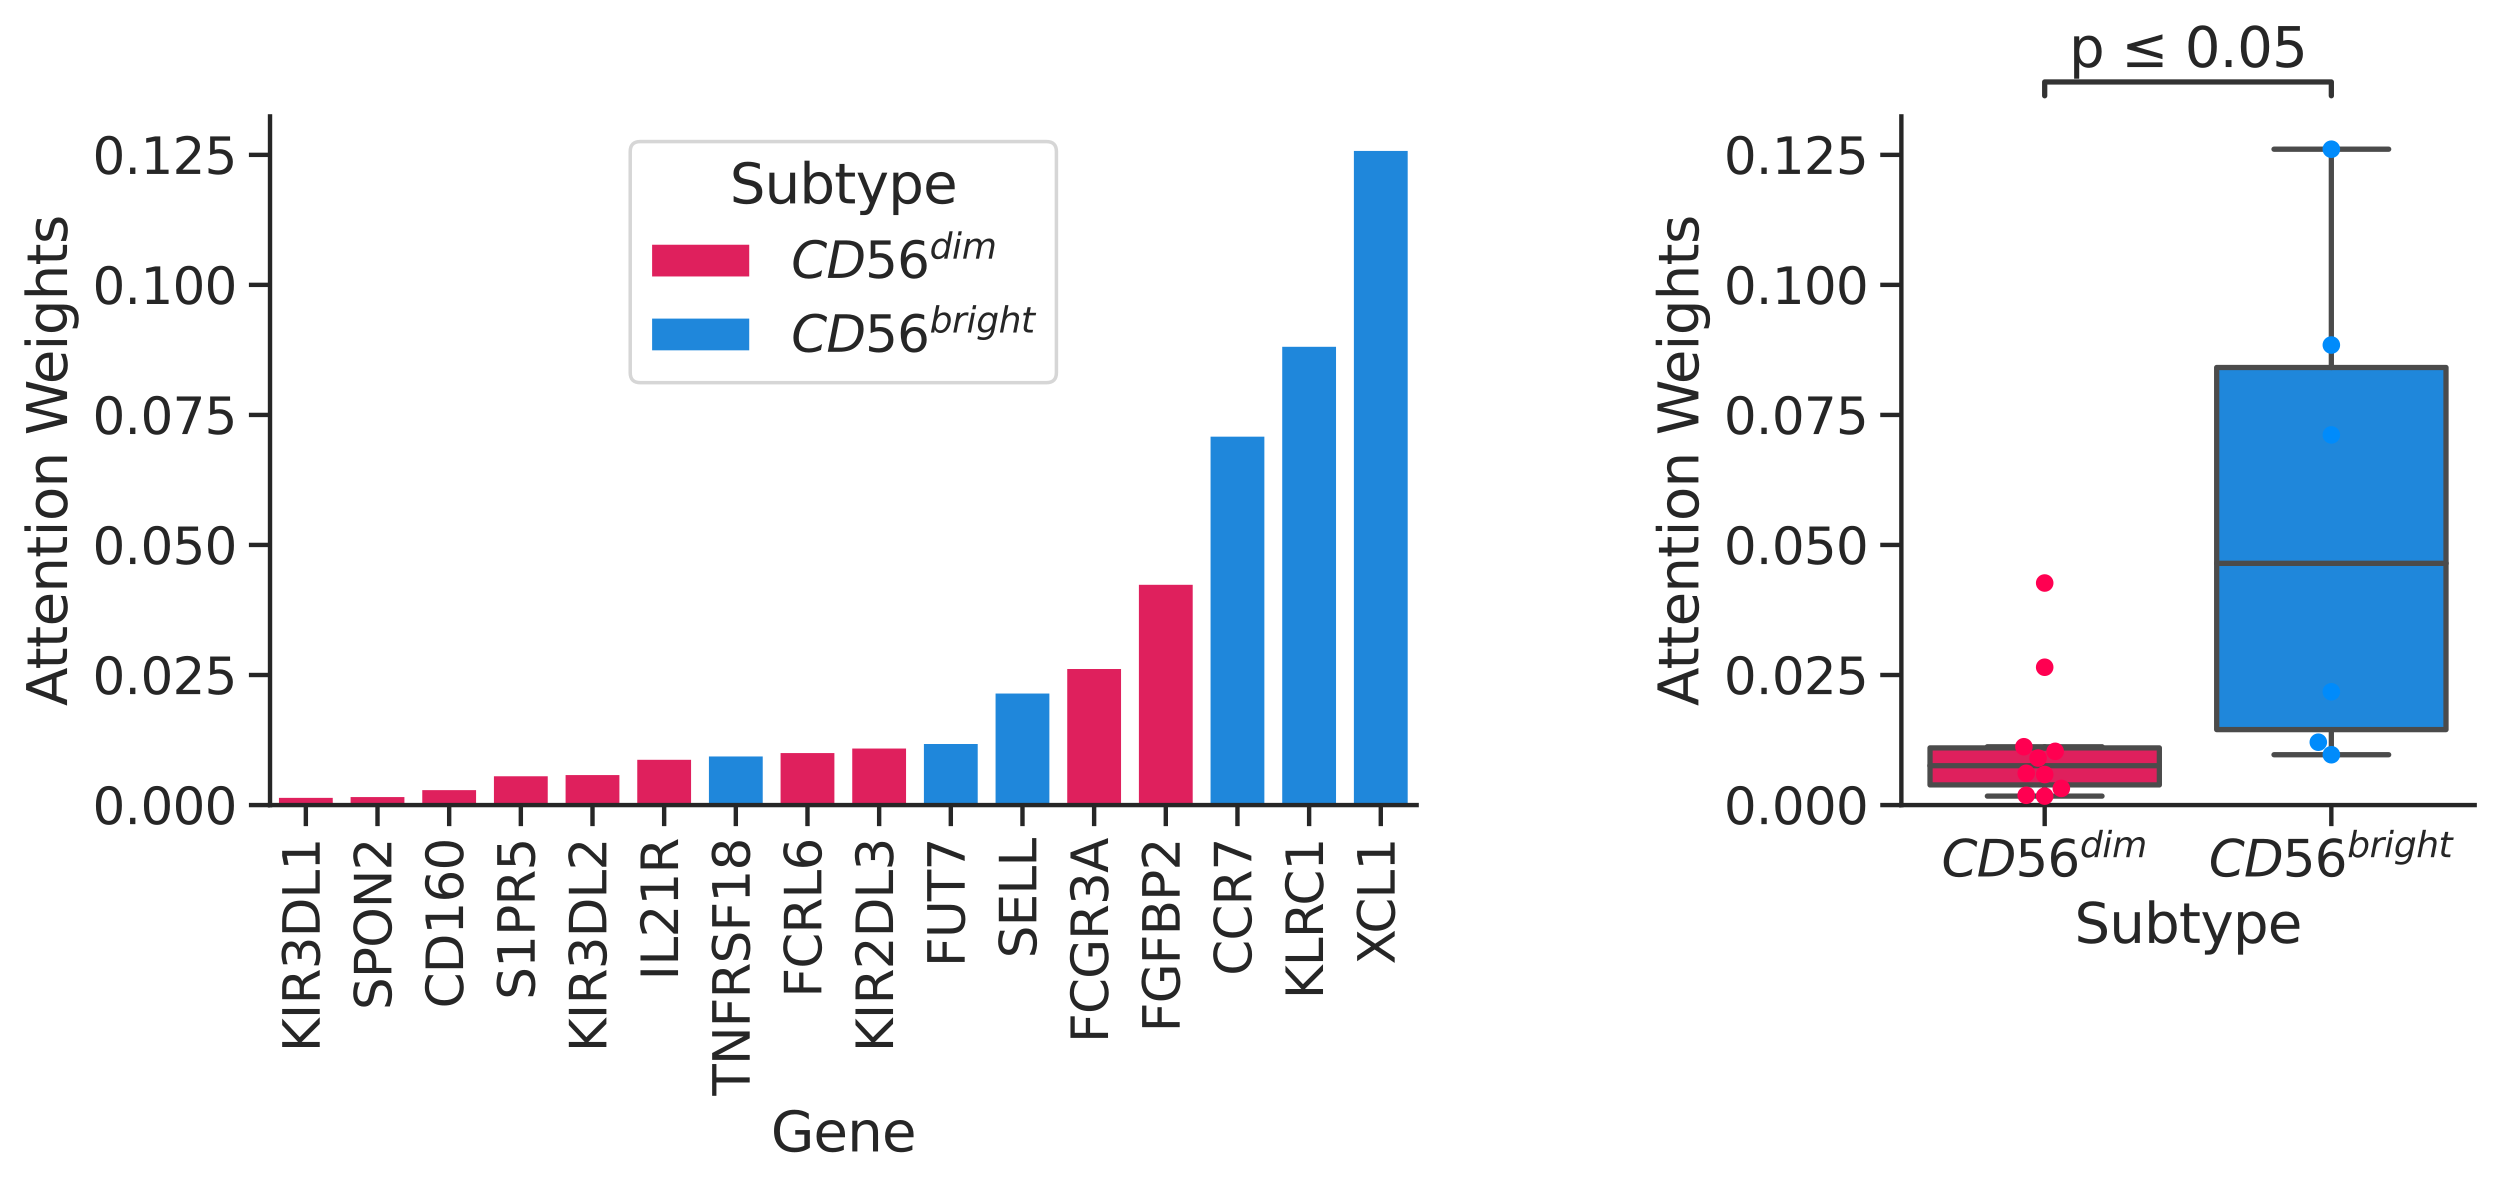 <?xml version="1.0" encoding="utf-8" standalone="no"?>
<!DOCTYPE svg PUBLIC "-//W3C//DTD SVG 1.1//EN"
  "http://www.w3.org/Graphics/SVG/1.1/DTD/svg11.dtd">
<svg xmlns:xlink="http://www.w3.org/1999/xlink" width="710.48pt" height="337.678pt" viewBox="0 0 710.48 337.678" xmlns="http://www.w3.org/2000/svg" version="1.1">
 <defs>
  <style type="text/css">*{stroke-linejoin: round; stroke-linecap: butt}</style>
 </defs>
 <g id="figure_1">
  <g id="patch_1">
   <path d="M 0 337.678 
L 710.48 337.678 
L 710.48 0 
L 0 0 
z
" style="fill: #ffffff"/>
  </g>
  <g id="axes_1">
   <g id="patch_2">
    <path d="M 76.736 228.787 
L 402.592 228.787 
L 402.592 33.083 
L 76.736 33.083 
z
" style="fill: #ffffff"/>
   </g>
   <g id="matplotlib.axis_1">
    <g id="xtick_1">
     <g id="line2d_1">
      <defs>
       <path id="m2afd0dee82" d="M 0 0 
L 0 6 
" style="stroke: #262626; stroke-width: 1.25"/>
      </defs>
      <g>
       <use xlink:href="#m2afd0dee82" x="86.919" y="228.787" style="fill: #262626; stroke: #262626; stroke-width: 1.25"/>
      </g>
     </g>
     <g id="text_1">
      <!-- KIR3DL1 -->
      <g style="fill: #262626" transform="translate(90.865 298.995) rotate(-90) scale(0.143 -0.143)">
       <defs>
        <path id="DejaVuSans-4b" d="M 628 4666 
L 1259 4666 
L 1259 2694 
L 3353 4666 
L 4166 4666 
L 1850 2491 
L 4331 0 
L 3500 0 
L 1259 2247 
L 1259 0 
L 628 0 
L 628 4666 
z
" transform="scale(0.016)"/>
        <path id="DejaVuSans-49" d="M 628 4666 
L 1259 4666 
L 1259 0 
L 628 0 
L 628 4666 
z
" transform="scale(0.016)"/>
        <path id="DejaVuSans-52" d="M 2841 2188 
Q 3044 2119 3236 1894 
Q 3428 1669 3622 1275 
L 4263 0 
L 3584 0 
L 2988 1197 
Q 2756 1666 2539 1819 
Q 2322 1972 1947 1972 
L 1259 1972 
L 1259 0 
L 628 0 
L 628 4666 
L 2053 4666 
Q 2853 4666 3247 4331 
Q 3641 3997 3641 3322 
Q 3641 2881 3436 2590 
Q 3231 2300 2841 2188 
z
M 1259 4147 
L 1259 2491 
L 2053 2491 
Q 2509 2491 2742 2702 
Q 2975 2913 2975 3322 
Q 2975 3731 2742 3939 
Q 2509 4147 2053 4147 
L 1259 4147 
z
" transform="scale(0.016)"/>
        <path id="DejaVuSans-33" d="M 2597 2516 
Q 3050 2419 3304 2112 
Q 3559 1806 3559 1356 
Q 3559 666 3084 287 
Q 2609 -91 1734 -91 
Q 1441 -91 1130 -33 
Q 819 25 488 141 
L 488 750 
Q 750 597 1062 519 
Q 1375 441 1716 441 
Q 2309 441 2620 675 
Q 2931 909 2931 1356 
Q 2931 1769 2642 2001 
Q 2353 2234 1838 2234 
L 1294 2234 
L 1294 2753 
L 1863 2753 
Q 2328 2753 2575 2939 
Q 2822 3125 2822 3475 
Q 2822 3834 2567 4026 
Q 2313 4219 1838 4219 
Q 1578 4219 1281 4162 
Q 984 4106 628 3988 
L 628 4550 
Q 988 4650 1302 4700 
Q 1616 4750 1894 4750 
Q 2613 4750 3031 4423 
Q 3450 4097 3450 3541 
Q 3450 3153 3228 2886 
Q 3006 2619 2597 2516 
z
" transform="scale(0.016)"/>
        <path id="DejaVuSans-44" d="M 1259 4147 
L 1259 519 
L 2022 519 
Q 2988 519 3436 956 
Q 3884 1394 3884 2338 
Q 3884 3275 3436 3711 
Q 2988 4147 2022 4147 
L 1259 4147 
z
M 628 4666 
L 1925 4666 
Q 3281 4666 3915 4102 
Q 4550 3538 4550 2338 
Q 4550 1131 3912 565 
Q 3275 0 1925 0 
L 628 0 
L 628 4666 
z
" transform="scale(0.016)"/>
        <path id="DejaVuSans-4c" d="M 628 4666 
L 1259 4666 
L 1259 531 
L 3531 531 
L 3531 0 
L 628 0 
L 628 4666 
z
" transform="scale(0.016)"/>
        <path id="DejaVuSans-31" d="M 794 531 
L 1825 531 
L 1825 4091 
L 703 3866 
L 703 4441 
L 1819 4666 
L 2450 4666 
L 2450 531 
L 3481 531 
L 3481 0 
L 794 0 
L 794 531 
z
" transform="scale(0.016)"/>
       </defs>
       <use xlink:href="#DejaVuSans-4b"/>
       <use xlink:href="#DejaVuSans-49" x="65.576"/>
       <use xlink:href="#DejaVuSans-52" x="95.068"/>
       <use xlink:href="#DejaVuSans-33" x="164.551"/>
       <use xlink:href="#DejaVuSans-44" x="228.174"/>
       <use xlink:href="#DejaVuSans-4c" x="305.176"/>
       <use xlink:href="#DejaVuSans-31" x="360.889"/>
      </g>
     </g>
    </g>
    <g id="xtick_2">
     <g id="line2d_2">
      <g>
       <use xlink:href="#m2afd0dee82" x="107.285" y="228.787" style="fill: #262626; stroke: #262626; stroke-width: 1.25"/>
      </g>
     </g>
     <g id="text_2">
      <!-- SPON2 -->
      <g style="fill: #262626" transform="translate(111.231 287.041) rotate(-90) scale(0.143 -0.143)">
       <defs>
        <path id="DejaVuSans-53" d="M 3425 4513 
L 3425 3897 
Q 3066 4069 2747 4153 
Q 2428 4238 2131 4238 
Q 1616 4238 1336 4038 
Q 1056 3838 1056 3469 
Q 1056 3159 1242 3001 
Q 1428 2844 1947 2747 
L 2328 2669 
Q 3034 2534 3370 2195 
Q 3706 1856 3706 1288 
Q 3706 609 3251 259 
Q 2797 -91 1919 -91 
Q 1588 -91 1214 -16 
Q 841 59 441 206 
L 441 856 
Q 825 641 1194 531 
Q 1563 422 1919 422 
Q 2459 422 2753 634 
Q 3047 847 3047 1241 
Q 3047 1584 2836 1778 
Q 2625 1972 2144 2069 
L 1759 2144 
Q 1053 2284 737 2584 
Q 422 2884 422 3419 
Q 422 4038 858 4394 
Q 1294 4750 2059 4750 
Q 2388 4750 2728 4690 
Q 3069 4631 3425 4513 
z
" transform="scale(0.016)"/>
        <path id="DejaVuSans-50" d="M 1259 4147 
L 1259 2394 
L 2053 2394 
Q 2494 2394 2734 2622 
Q 2975 2850 2975 3272 
Q 2975 3691 2734 3919 
Q 2494 4147 2053 4147 
L 1259 4147 
z
M 628 4666 
L 2053 4666 
Q 2838 4666 3239 4311 
Q 3641 3956 3641 3272 
Q 3641 2581 3239 2228 
Q 2838 1875 2053 1875 
L 1259 1875 
L 1259 0 
L 628 0 
L 628 4666 
z
" transform="scale(0.016)"/>
        <path id="DejaVuSans-4f" d="M 2522 4238 
Q 1834 4238 1429 3725 
Q 1025 3213 1025 2328 
Q 1025 1447 1429 934 
Q 1834 422 2522 422 
Q 3209 422 3611 934 
Q 4013 1447 4013 2328 
Q 4013 3213 3611 3725 
Q 3209 4238 2522 4238 
z
M 2522 4750 
Q 3503 4750 4090 4092 
Q 4678 3434 4678 2328 
Q 4678 1225 4090 567 
Q 3503 -91 2522 -91 
Q 1538 -91 948 565 
Q 359 1222 359 2328 
Q 359 3434 948 4092 
Q 1538 4750 2522 4750 
z
" transform="scale(0.016)"/>
        <path id="DejaVuSans-4e" d="M 628 4666 
L 1478 4666 
L 3547 763 
L 3547 4666 
L 4159 4666 
L 4159 0 
L 3309 0 
L 1241 3903 
L 1241 0 
L 628 0 
L 628 4666 
z
" transform="scale(0.016)"/>
        <path id="DejaVuSans-32" d="M 1228 531 
L 3431 531 
L 3431 0 
L 469 0 
L 469 531 
Q 828 903 1448 1529 
Q 2069 2156 2228 2338 
Q 2531 2678 2651 2914 
Q 2772 3150 2772 3378 
Q 2772 3750 2511 3984 
Q 2250 4219 1831 4219 
Q 1534 4219 1204 4116 
Q 875 4013 500 3803 
L 500 4441 
Q 881 4594 1212 4672 
Q 1544 4750 1819 4750 
Q 2544 4750 2975 4387 
Q 3406 4025 3406 3419 
Q 3406 3131 3298 2873 
Q 3191 2616 2906 2266 
Q 2828 2175 2409 1742 
Q 1991 1309 1228 531 
z
" transform="scale(0.016)"/>
       </defs>
       <use xlink:href="#DejaVuSans-53"/>
       <use xlink:href="#DejaVuSans-50" x="63.477"/>
       <use xlink:href="#DejaVuSans-4f" x="123.779"/>
       <use xlink:href="#DejaVuSans-4e" x="202.49"/>
       <use xlink:href="#DejaVuSans-32" x="277.295"/>
      </g>
     </g>
    </g>
    <g id="xtick_3">
     <g id="line2d_3">
      <g>
       <use xlink:href="#m2afd0dee82" x="127.651" y="228.787" style="fill: #262626; stroke: #262626; stroke-width: 1.25"/>
      </g>
     </g>
     <g id="text_3">
      <!-- CD160 -->
      <g style="fill: #262626" transform="translate(131.597 286.579) rotate(-90) scale(0.143 -0.143)">
       <defs>
        <path id="DejaVuSans-43" d="M 4122 4306 
L 4122 3641 
Q 3803 3938 3442 4084 
Q 3081 4231 2675 4231 
Q 1875 4231 1450 3742 
Q 1025 3253 1025 2328 
Q 1025 1406 1450 917 
Q 1875 428 2675 428 
Q 3081 428 3442 575 
Q 3803 722 4122 1019 
L 4122 359 
Q 3791 134 3420 21 
Q 3050 -91 2638 -91 
Q 1578 -91 968 557 
Q 359 1206 359 2328 
Q 359 3453 968 4101 
Q 1578 4750 2638 4750 
Q 3056 4750 3426 4639 
Q 3797 4528 4122 4306 
z
" transform="scale(0.016)"/>
        <path id="DejaVuSans-36" d="M 2113 2584 
Q 1688 2584 1439 2293 
Q 1191 2003 1191 1497 
Q 1191 994 1439 701 
Q 1688 409 2113 409 
Q 2538 409 2786 701 
Q 3034 994 3034 1497 
Q 3034 2003 2786 2293 
Q 2538 2584 2113 2584 
z
M 3366 4563 
L 3366 3988 
Q 3128 4100 2886 4159 
Q 2644 4219 2406 4219 
Q 1781 4219 1451 3797 
Q 1122 3375 1075 2522 
Q 1259 2794 1537 2939 
Q 1816 3084 2150 3084 
Q 2853 3084 3261 2657 
Q 3669 2231 3669 1497 
Q 3669 778 3244 343 
Q 2819 -91 2113 -91 
Q 1303 -91 875 529 
Q 447 1150 447 2328 
Q 447 3434 972 4092 
Q 1497 4750 2381 4750 
Q 2619 4750 2861 4703 
Q 3103 4656 3366 4563 
z
" transform="scale(0.016)"/>
        <path id="DejaVuSans-30" d="M 2034 4250 
Q 1547 4250 1301 3770 
Q 1056 3291 1056 2328 
Q 1056 1369 1301 889 
Q 1547 409 2034 409 
Q 2525 409 2770 889 
Q 3016 1369 3016 2328 
Q 3016 3291 2770 3770 
Q 2525 4250 2034 4250 
z
M 2034 4750 
Q 2819 4750 3233 4129 
Q 3647 3509 3647 2328 
Q 3647 1150 3233 529 
Q 2819 -91 2034 -91 
Q 1250 -91 836 529 
Q 422 1150 422 2328 
Q 422 3509 836 4129 
Q 1250 4750 2034 4750 
z
" transform="scale(0.016)"/>
       </defs>
       <use xlink:href="#DejaVuSans-43"/>
       <use xlink:href="#DejaVuSans-44" x="69.824"/>
       <use xlink:href="#DejaVuSans-31" x="146.826"/>
       <use xlink:href="#DejaVuSans-36" x="210.449"/>
       <use xlink:href="#DejaVuSans-30" x="274.072"/>
      </g>
     </g>
    </g>
    <g id="xtick_4">
     <g id="line2d_4">
      <g>
       <use xlink:href="#m2afd0dee82" x="148.017" y="228.787" style="fill: #262626; stroke: #262626; stroke-width: 1.25"/>
      </g>
     </g>
     <g id="text_4">
      <!-- S1PR5 -->
      <g style="fill: #262626" transform="translate(151.963 284.121) rotate(-90) scale(0.143 -0.143)">
       <defs>
        <path id="DejaVuSans-35" d="M 691 4666 
L 3169 4666 
L 3169 4134 
L 1269 4134 
L 1269 2991 
Q 1406 3038 1543 3061 
Q 1681 3084 1819 3084 
Q 2600 3084 3056 2656 
Q 3513 2228 3513 1497 
Q 3513 744 3044 326 
Q 2575 -91 1722 -91 
Q 1428 -91 1123 -41 
Q 819 9 494 109 
L 494 744 
Q 775 591 1075 516 
Q 1375 441 1709 441 
Q 2250 441 2565 725 
Q 2881 1009 2881 1497 
Q 2881 1984 2565 2268 
Q 2250 2553 1709 2553 
Q 1456 2553 1204 2497 
Q 953 2441 691 2322 
L 691 4666 
z
" transform="scale(0.016)"/>
       </defs>
       <use xlink:href="#DejaVuSans-53"/>
       <use xlink:href="#DejaVuSans-31" x="63.477"/>
       <use xlink:href="#DejaVuSans-50" x="127.1"/>
       <use xlink:href="#DejaVuSans-52" x="187.402"/>
       <use xlink:href="#DejaVuSans-35" x="256.885"/>
      </g>
     </g>
    </g>
    <g id="xtick_5">
     <g id="line2d_5">
      <g>
       <use xlink:href="#m2afd0dee82" x="168.383" y="228.787" style="fill: #262626; stroke: #262626; stroke-width: 1.25"/>
      </g>
     </g>
     <g id="text_5">
      <!-- KIR3DL2 -->
      <g style="fill: #262626" transform="translate(172.329 298.995) rotate(-90) scale(0.143 -0.143)">
       <use xlink:href="#DejaVuSans-4b"/>
       <use xlink:href="#DejaVuSans-49" x="65.576"/>
       <use xlink:href="#DejaVuSans-52" x="95.068"/>
       <use xlink:href="#DejaVuSans-33" x="164.551"/>
       <use xlink:href="#DejaVuSans-44" x="228.174"/>
       <use xlink:href="#DejaVuSans-4c" x="305.176"/>
       <use xlink:href="#DejaVuSans-32" x="360.889"/>
      </g>
     </g>
    </g>
    <g id="xtick_6">
     <g id="line2d_6">
      <g>
       <use xlink:href="#m2afd0dee82" x="188.749" y="228.787" style="fill: #262626; stroke: #262626; stroke-width: 1.25"/>
      </g>
     </g>
     <g id="text_6">
      <!-- IL21R -->
      <g style="fill: #262626" transform="translate(192.695 278.606) rotate(-90) scale(0.143 -0.143)">
       <use xlink:href="#DejaVuSans-49"/>
       <use xlink:href="#DejaVuSans-4c" x="29.492"/>
       <use xlink:href="#DejaVuSans-32" x="85.205"/>
       <use xlink:href="#DejaVuSans-31" x="148.828"/>
       <use xlink:href="#DejaVuSans-52" x="212.451"/>
      </g>
     </g>
    </g>
    <g id="xtick_7">
     <g id="line2d_7">
      <g>
       <use xlink:href="#m2afd0dee82" x="209.115" y="228.787" style="fill: #262626; stroke: #262626; stroke-width: 1.25"/>
      </g>
     </g>
     <g id="text_7">
      <!-- TNFRSF18 -->
      <g style="fill: #262626" transform="translate(213.061 311.38) rotate(-90) scale(0.143 -0.143)">
       <defs>
        <path id="DejaVuSans-54" d="M -19 4666 
L 3928 4666 
L 3928 4134 
L 2272 4134 
L 2272 0 
L 1638 0 
L 1638 4134 
L -19 4134 
L -19 4666 
z
" transform="scale(0.016)"/>
        <path id="DejaVuSans-46" d="M 628 4666 
L 3309 4666 
L 3309 4134 
L 1259 4134 
L 1259 2759 
L 3109 2759 
L 3109 2228 
L 1259 2228 
L 1259 0 
L 628 0 
L 628 4666 
z
" transform="scale(0.016)"/>
        <path id="DejaVuSans-38" d="M 2034 2216 
Q 1584 2216 1326 1975 
Q 1069 1734 1069 1313 
Q 1069 891 1326 650 
Q 1584 409 2034 409 
Q 2484 409 2743 651 
Q 3003 894 3003 1313 
Q 3003 1734 2745 1975 
Q 2488 2216 2034 2216 
z
M 1403 2484 
Q 997 2584 770 2862 
Q 544 3141 544 3541 
Q 544 4100 942 4425 
Q 1341 4750 2034 4750 
Q 2731 4750 3128 4425 
Q 3525 4100 3525 3541 
Q 3525 3141 3298 2862 
Q 3072 2584 2669 2484 
Q 3125 2378 3379 2068 
Q 3634 1759 3634 1313 
Q 3634 634 3220 271 
Q 2806 -91 2034 -91 
Q 1263 -91 848 271 
Q 434 634 434 1313 
Q 434 1759 690 2068 
Q 947 2378 1403 2484 
z
M 1172 3481 
Q 1172 3119 1398 2916 
Q 1625 2713 2034 2713 
Q 2441 2713 2670 2916 
Q 2900 3119 2900 3481 
Q 2900 3844 2670 4047 
Q 2441 4250 2034 4250 
Q 1625 4250 1398 4047 
Q 1172 3844 1172 3481 
z
" transform="scale(0.016)"/>
       </defs>
       <use xlink:href="#DejaVuSans-54"/>
       <use xlink:href="#DejaVuSans-4e" x="61.084"/>
       <use xlink:href="#DejaVuSans-46" x="135.889"/>
       <use xlink:href="#DejaVuSans-52" x="193.408"/>
       <use xlink:href="#DejaVuSans-53" x="262.891"/>
       <use xlink:href="#DejaVuSans-46" x="326.367"/>
       <use xlink:href="#DejaVuSans-31" x="383.887"/>
       <use xlink:href="#DejaVuSans-38" x="447.51"/>
      </g>
     </g>
    </g>
    <g id="xtick_8">
     <g id="line2d_8">
      <g>
       <use xlink:href="#m2afd0dee82" x="229.481" y="228.787" style="fill: #262626; stroke: #262626; stroke-width: 1.25"/>
      </g>
     </g>
     <g id="text_8">
      <!-- FCRL6 -->
      <g style="fill: #262626" transform="translate(233.427 283.5) rotate(-90) scale(0.143 -0.143)">
       <use xlink:href="#DejaVuSans-46"/>
       <use xlink:href="#DejaVuSans-43" x="57.52"/>
       <use xlink:href="#DejaVuSans-52" x="127.344"/>
       <use xlink:href="#DejaVuSans-4c" x="196.826"/>
       <use xlink:href="#DejaVuSans-36" x="252.539"/>
      </g>
     </g>
    </g>
    <g id="xtick_9">
     <g id="line2d_9">
      <g>
       <use xlink:href="#m2afd0dee82" x="249.847" y="228.787" style="fill: #262626; stroke: #262626; stroke-width: 1.25"/>
      </g>
     </g>
     <g id="text_9">
      <!-- KIR2DL3 -->
      <g style="fill: #262626" transform="translate(253.793 298.995) rotate(-90) scale(0.143 -0.143)">
       <use xlink:href="#DejaVuSans-4b"/>
       <use xlink:href="#DejaVuSans-49" x="65.576"/>
       <use xlink:href="#DejaVuSans-52" x="95.068"/>
       <use xlink:href="#DejaVuSans-32" x="164.551"/>
       <use xlink:href="#DejaVuSans-44" x="228.174"/>
       <use xlink:href="#DejaVuSans-4c" x="305.176"/>
       <use xlink:href="#DejaVuSans-33" x="360.889"/>
      </g>
     </g>
    </g>
    <g id="xtick_10">
     <g id="line2d_10">
      <g>
       <use xlink:href="#m2afd0dee82" x="270.213" y="228.787" style="fill: #262626; stroke: #262626; stroke-width: 1.25"/>
      </g>
     </g>
     <g id="text_10">
      <!-- FUT7 -->
      <g style="fill: #262626" transform="translate(274.159 274.81) rotate(-90) scale(0.143 -0.143)">
       <defs>
        <path id="DejaVuSans-55" d="M 556 4666 
L 1191 4666 
L 1191 1831 
Q 1191 1081 1462 751 
Q 1734 422 2344 422 
Q 2950 422 3222 751 
Q 3494 1081 3494 1831 
L 3494 4666 
L 4128 4666 
L 4128 1753 
Q 4128 841 3676 375 
Q 3225 -91 2344 -91 
Q 1459 -91 1007 375 
Q 556 841 556 1753 
L 556 4666 
z
" transform="scale(0.016)"/>
        <path id="DejaVuSans-37" d="M 525 4666 
L 3525 4666 
L 3525 4397 
L 1831 0 
L 1172 0 
L 2766 4134 
L 525 4134 
L 525 4666 
z
" transform="scale(0.016)"/>
       </defs>
       <use xlink:href="#DejaVuSans-46"/>
       <use xlink:href="#DejaVuSans-55" x="57.52"/>
       <use xlink:href="#DejaVuSans-54" x="130.713"/>
       <use xlink:href="#DejaVuSans-37" x="191.797"/>
      </g>
     </g>
    </g>
    <g id="xtick_11">
     <g id="line2d_11">
      <g>
       <use xlink:href="#m2afd0dee82" x="290.579" y="228.787" style="fill: #262626; stroke: #262626; stroke-width: 1.25"/>
      </g>
     </g>
     <g id="text_11">
      <!-- SELL -->
      <g style="fill: #262626" transform="translate(294.525 272.337) rotate(-90) scale(0.143 -0.143)">
       <defs>
        <path id="DejaVuSans-45" d="M 628 4666 
L 3578 4666 
L 3578 4134 
L 1259 4134 
L 1259 2753 
L 3481 2753 
L 3481 2222 
L 1259 2222 
L 1259 531 
L 3634 531 
L 3634 0 
L 628 0 
L 628 4666 
z
" transform="scale(0.016)"/>
       </defs>
       <use xlink:href="#DejaVuSans-53"/>
       <use xlink:href="#DejaVuSans-45" x="63.477"/>
       <use xlink:href="#DejaVuSans-4c" x="126.66"/>
       <use xlink:href="#DejaVuSans-4c" x="182.373"/>
      </g>
     </g>
    </g>
    <g id="xtick_12">
     <g id="line2d_12">
      <g>
       <use xlink:href="#m2afd0dee82" x="310.945" y="228.787" style="fill: #262626; stroke: #262626; stroke-width: 1.25"/>
      </g>
     </g>
     <g id="text_12">
      <!-- FCGR3A -->
      <g style="fill: #262626" transform="translate(314.891 296.394) rotate(-90) scale(0.143 -0.143)">
       <defs>
        <path id="DejaVuSans-47" d="M 3809 666 
L 3809 1919 
L 2778 1919 
L 2778 2438 
L 4434 2438 
L 4434 434 
Q 4069 175 3628 42 
Q 3188 -91 2688 -91 
Q 1594 -91 976 548 
Q 359 1188 359 2328 
Q 359 3472 976 4111 
Q 1594 4750 2688 4750 
Q 3144 4750 3555 4637 
Q 3966 4525 4313 4306 
L 4313 3634 
Q 3963 3931 3569 4081 
Q 3175 4231 2741 4231 
Q 1884 4231 1454 3753 
Q 1025 3275 1025 2328 
Q 1025 1384 1454 906 
Q 1884 428 2741 428 
Q 3075 428 3337 486 
Q 3600 544 3809 666 
z
" transform="scale(0.016)"/>
        <path id="DejaVuSans-41" d="M 2188 4044 
L 1331 1722 
L 3047 1722 
L 2188 4044 
z
M 1831 4666 
L 2547 4666 
L 4325 0 
L 3669 0 
L 3244 1197 
L 1141 1197 
L 716 0 
L 50 0 
L 1831 4666 
z
" transform="scale(0.016)"/>
       </defs>
       <use xlink:href="#DejaVuSans-46"/>
       <use xlink:href="#DejaVuSans-43" x="57.52"/>
       <use xlink:href="#DejaVuSans-47" x="127.344"/>
       <use xlink:href="#DejaVuSans-52" x="204.834"/>
       <use xlink:href="#DejaVuSans-33" x="274.316"/>
       <use xlink:href="#DejaVuSans-41" x="337.939"/>
      </g>
     </g>
    </g>
    <g id="xtick_13">
     <g id="line2d_13">
      <g>
       <use xlink:href="#m2afd0dee82" x="331.311" y="228.787" style="fill: #262626; stroke: #262626; stroke-width: 1.25"/>
      </g>
     </g>
     <g id="text_13">
      <!-- FGFBP2 -->
      <g style="fill: #262626" transform="translate(335.257 293.349) rotate(-90) scale(0.143 -0.143)">
       <defs>
        <path id="DejaVuSans-42" d="M 1259 2228 
L 1259 519 
L 2272 519 
Q 2781 519 3026 730 
Q 3272 941 3272 1375 
Q 3272 1813 3026 2020 
Q 2781 2228 2272 2228 
L 1259 2228 
z
M 1259 4147 
L 1259 2741 
L 2194 2741 
Q 2656 2741 2882 2914 
Q 3109 3088 3109 3444 
Q 3109 3797 2882 3972 
Q 2656 4147 2194 4147 
L 1259 4147 
z
M 628 4666 
L 2241 4666 
Q 2963 4666 3353 4366 
Q 3744 4066 3744 3513 
Q 3744 3084 3544 2831 
Q 3344 2578 2956 2516 
Q 3422 2416 3680 2098 
Q 3938 1781 3938 1306 
Q 3938 681 3513 340 
Q 3088 0 2303 0 
L 628 0 
L 628 4666 
z
" transform="scale(0.016)"/>
       </defs>
       <use xlink:href="#DejaVuSans-46"/>
       <use xlink:href="#DejaVuSans-47" x="57.52"/>
       <use xlink:href="#DejaVuSans-46" x="135.01"/>
       <use xlink:href="#DejaVuSans-42" x="192.529"/>
       <use xlink:href="#DejaVuSans-50" x="261.133"/>
       <use xlink:href="#DejaVuSans-32" x="321.436"/>
      </g>
     </g>
    </g>
    <g id="xtick_14">
     <g id="line2d_14">
      <g>
       <use xlink:href="#m2afd0dee82" x="351.677" y="228.787" style="fill: #262626; stroke: #262626; stroke-width: 1.25"/>
      </g>
     </g>
     <g id="text_14">
      <!-- CCR7 -->
      <g style="fill: #262626" transform="translate(355.623 277.293) rotate(-90) scale(0.143 -0.143)">
       <use xlink:href="#DejaVuSans-43"/>
       <use xlink:href="#DejaVuSans-43" x="69.824"/>
       <use xlink:href="#DejaVuSans-52" x="139.648"/>
       <use xlink:href="#DejaVuSans-37" x="209.131"/>
      </g>
     </g>
    </g>
    <g id="xtick_15">
     <g id="line2d_15">
      <g>
       <use xlink:href="#m2afd0dee82" x="372.043" y="228.787" style="fill: #262626; stroke: #262626; stroke-width: 1.25"/>
      </g>
     </g>
     <g id="text_15">
      <!-- KLRC1 -->
      <g style="fill: #262626" transform="translate(375.989 283.938) rotate(-90) scale(0.143 -0.143)">
       <use xlink:href="#DejaVuSans-4b"/>
       <use xlink:href="#DejaVuSans-4c" x="65.576"/>
       <use xlink:href="#DejaVuSans-52" x="121.289"/>
       <use xlink:href="#DejaVuSans-43" x="185.771"/>
       <use xlink:href="#DejaVuSans-31" x="255.596"/>
      </g>
     </g>
    </g>
    <g id="xtick_16">
     <g id="line2d_16">
      <g>
       <use xlink:href="#m2afd0dee82" x="392.409" y="228.787" style="fill: #262626; stroke: #262626; stroke-width: 1.25"/>
      </g>
     </g>
     <g id="text_16">
      <!-- XCL1 -->
      <g style="fill: #262626" transform="translate(396.355 274.097) rotate(-90) scale(0.143 -0.143)">
       <defs>
        <path id="DejaVuSans-58" d="M 403 4666 
L 1081 4666 
L 2241 2931 
L 3406 4666 
L 4084 4666 
L 2584 2425 
L 4184 0 
L 3506 0 
L 2194 1984 
L 872 0 
L 191 0 
L 1856 2491 
L 403 4666 
z
" transform="scale(0.016)"/>
       </defs>
       <use xlink:href="#DejaVuSans-58"/>
       <use xlink:href="#DejaVuSans-43" x="61.256"/>
       <use xlink:href="#DejaVuSans-4c" x="131.08"/>
       <use xlink:href="#DejaVuSans-31" x="186.793"/>
      </g>
     </g>
    </g>
    <g id="text_17">
     <!-- Gene -->
     <g style="fill: #262626" transform="translate(219.078 327.234) scale(0.156 -0.156)">
      <defs>
       <path id="DejaVuSans-65" d="M 3597 1894 
L 3597 1613 
L 953 1613 
Q 991 1019 1311 708 
Q 1631 397 2203 397 
Q 2534 397 2845 478 
Q 3156 559 3463 722 
L 3463 178 
Q 3153 47 2828 -22 
Q 2503 -91 2169 -91 
Q 1331 -91 842 396 
Q 353 884 353 1716 
Q 353 2575 817 3079 
Q 1281 3584 2069 3584 
Q 2775 3584 3186 3129 
Q 3597 2675 3597 1894 
z
M 3022 2063 
Q 3016 2534 2758 2815 
Q 2500 3097 2075 3097 
Q 1594 3097 1305 2825 
Q 1016 2553 972 2059 
L 3022 2063 
z
" transform="scale(0.016)"/>
       <path id="DejaVuSans-6e" d="M 3513 2113 
L 3513 0 
L 2938 0 
L 2938 2094 
Q 2938 2591 2744 2837 
Q 2550 3084 2163 3084 
Q 1697 3084 1428 2787 
Q 1159 2491 1159 1978 
L 1159 0 
L 581 0 
L 581 3500 
L 1159 3500 
L 1159 2956 
Q 1366 3272 1645 3428 
Q 1925 3584 2291 3584 
Q 2894 3584 3203 3211 
Q 3513 2838 3513 2113 
z
" transform="scale(0.016)"/>
      </defs>
      <use xlink:href="#DejaVuSans-47"/>
      <use xlink:href="#DejaVuSans-65" x="77.49"/>
      <use xlink:href="#DejaVuSans-6e" x="139.014"/>
      <use xlink:href="#DejaVuSans-65" x="202.393"/>
     </g>
    </g>
   </g>
   <g id="matplotlib.axis_2">
    <g id="ytick_1">
     <g id="line2d_17">
      <defs>
       <path id="m3a895caffe" d="M 0 0 
L -6 0 
" style="stroke: #262626; stroke-width: 1.25"/>
      </defs>
      <g>
       <use xlink:href="#m3a895caffe" x="76.736" y="228.787" style="fill: #262626; stroke: #262626; stroke-width: 1.25"/>
      </g>
     </g>
     <g id="text_18">
      <!-- 0.000 -->
      <g style="fill: #262626" transform="translate(26.298 234.22) scale(0.143 -0.143)">
       <defs>
        <path id="DejaVuSans-2e" d="M 684 794 
L 1344 794 
L 1344 0 
L 684 0 
L 684 794 
z
" transform="scale(0.016)"/>
       </defs>
       <use xlink:href="#DejaVuSans-30"/>
       <use xlink:href="#DejaVuSans-2e" x="63.623"/>
       <use xlink:href="#DejaVuSans-30" x="95.41"/>
       <use xlink:href="#DejaVuSans-30" x="159.033"/>
       <use xlink:href="#DejaVuSans-30" x="222.656"/>
      </g>
     </g>
    </g>
    <g id="ytick_2">
     <g id="line2d_18">
      <g>
       <use xlink:href="#m3a895caffe" x="76.736" y="191.83" style="fill: #262626; stroke: #262626; stroke-width: 1.25"/>
      </g>
     </g>
     <g id="text_19">
      <!-- 0.025 -->
      <g style="fill: #262626" transform="translate(26.298 197.263) scale(0.143 -0.143)">
       <use xlink:href="#DejaVuSans-30"/>
       <use xlink:href="#DejaVuSans-2e" x="63.623"/>
       <use xlink:href="#DejaVuSans-30" x="95.41"/>
       <use xlink:href="#DejaVuSans-32" x="159.033"/>
       <use xlink:href="#DejaVuSans-35" x="222.656"/>
      </g>
     </g>
    </g>
    <g id="ytick_3">
     <g id="line2d_19">
      <g>
       <use xlink:href="#m3a895caffe" x="76.736" y="154.873" style="fill: #262626; stroke: #262626; stroke-width: 1.25"/>
      </g>
     </g>
     <g id="text_20">
      <!-- 0.050 -->
      <g style="fill: #262626" transform="translate(26.298 160.306) scale(0.143 -0.143)">
       <use xlink:href="#DejaVuSans-30"/>
       <use xlink:href="#DejaVuSans-2e" x="63.623"/>
       <use xlink:href="#DejaVuSans-30" x="95.41"/>
       <use xlink:href="#DejaVuSans-35" x="159.033"/>
       <use xlink:href="#DejaVuSans-30" x="222.656"/>
      </g>
     </g>
    </g>
    <g id="ytick_4">
     <g id="line2d_20">
      <g>
       <use xlink:href="#m3a895caffe" x="76.736" y="117.916" style="fill: #262626; stroke: #262626; stroke-width: 1.25"/>
      </g>
     </g>
     <g id="text_21">
      <!-- 0.075 -->
      <g style="fill: #262626" transform="translate(26.298 123.349) scale(0.143 -0.143)">
       <use xlink:href="#DejaVuSans-30"/>
       <use xlink:href="#DejaVuSans-2e" x="63.623"/>
       <use xlink:href="#DejaVuSans-30" x="95.41"/>
       <use xlink:href="#DejaVuSans-37" x="159.033"/>
       <use xlink:href="#DejaVuSans-35" x="222.656"/>
      </g>
     </g>
    </g>
    <g id="ytick_5">
     <g id="line2d_21">
      <g>
       <use xlink:href="#m3a895caffe" x="76.736" y="80.96" style="fill: #262626; stroke: #262626; stroke-width: 1.25"/>
      </g>
     </g>
     <g id="text_22">
      <!-- 0.100 -->
      <g style="fill: #262626" transform="translate(26.298 86.392) scale(0.143 -0.143)">
       <use xlink:href="#DejaVuSans-30"/>
       <use xlink:href="#DejaVuSans-2e" x="63.623"/>
       <use xlink:href="#DejaVuSans-31" x="95.41"/>
       <use xlink:href="#DejaVuSans-30" x="159.033"/>
       <use xlink:href="#DejaVuSans-30" x="222.656"/>
      </g>
     </g>
    </g>
    <g id="ytick_6">
     <g id="line2d_22">
      <g>
       <use xlink:href="#m3a895caffe" x="76.736" y="44.003" style="fill: #262626; stroke: #262626; stroke-width: 1.25"/>
      </g>
     </g>
     <g id="text_23">
      <!-- 0.125 -->
      <g style="fill: #262626" transform="translate(26.298 49.436) scale(0.143 -0.143)">
       <use xlink:href="#DejaVuSans-30"/>
       <use xlink:href="#DejaVuSans-2e" x="63.623"/>
       <use xlink:href="#DejaVuSans-31" x="95.41"/>
       <use xlink:href="#DejaVuSans-32" x="159.033"/>
       <use xlink:href="#DejaVuSans-35" x="222.656"/>
      </g>
     </g>
    </g>
    <g id="text_24">
     <!-- Attention Weights -->
     <g style="fill: #262626" transform="translate(19.054 200.649) rotate(-90) scale(0.156 -0.156)">
      <defs>
       <path id="DejaVuSans-74" d="M 1172 4494 
L 1172 3500 
L 2356 3500 
L 2356 3053 
L 1172 3053 
L 1172 1153 
Q 1172 725 1289 603 
Q 1406 481 1766 481 
L 2356 481 
L 2356 0 
L 1766 0 
Q 1100 0 847 248 
Q 594 497 594 1153 
L 594 3053 
L 172 3053 
L 172 3500 
L 594 3500 
L 594 4494 
L 1172 4494 
z
" transform="scale(0.016)"/>
       <path id="DejaVuSans-69" d="M 603 3500 
L 1178 3500 
L 1178 0 
L 603 0 
L 603 3500 
z
M 603 4863 
L 1178 4863 
L 1178 4134 
L 603 4134 
L 603 4863 
z
" transform="scale(0.016)"/>
       <path id="DejaVuSans-6f" d="M 1959 3097 
Q 1497 3097 1228 2736 
Q 959 2375 959 1747 
Q 959 1119 1226 758 
Q 1494 397 1959 397 
Q 2419 397 2687 759 
Q 2956 1122 2956 1747 
Q 2956 2369 2687 2733 
Q 2419 3097 1959 3097 
z
M 1959 3584 
Q 2709 3584 3137 3096 
Q 3566 2609 3566 1747 
Q 3566 888 3137 398 
Q 2709 -91 1959 -91 
Q 1206 -91 779 398 
Q 353 888 353 1747 
Q 353 2609 779 3096 
Q 1206 3584 1959 3584 
z
" transform="scale(0.016)"/>
       <path id="DejaVuSans-20" transform="scale(0.016)"/>
       <path id="DejaVuSans-57" d="M 213 4666 
L 850 4666 
L 1831 722 
L 2809 4666 
L 3519 4666 
L 4500 722 
L 5478 4666 
L 6119 4666 
L 4947 0 
L 4153 0 
L 3169 4050 
L 2175 0 
L 1381 0 
L 213 4666 
z
" transform="scale(0.016)"/>
       <path id="DejaVuSans-67" d="M 2906 1791 
Q 2906 2416 2648 2759 
Q 2391 3103 1925 3103 
Q 1463 3103 1205 2759 
Q 947 2416 947 1791 
Q 947 1169 1205 825 
Q 1463 481 1925 481 
Q 2391 481 2648 825 
Q 2906 1169 2906 1791 
z
M 3481 434 
Q 3481 -459 3084 -895 
Q 2688 -1331 1869 -1331 
Q 1566 -1331 1297 -1286 
Q 1028 -1241 775 -1147 
L 775 -588 
Q 1028 -725 1275 -790 
Q 1522 -856 1778 -856 
Q 2344 -856 2625 -561 
Q 2906 -266 2906 331 
L 2906 616 
Q 2728 306 2450 153 
Q 2172 0 1784 0 
Q 1141 0 747 490 
Q 353 981 353 1791 
Q 353 2603 747 3093 
Q 1141 3584 1784 3584 
Q 2172 3584 2450 3431 
Q 2728 3278 2906 2969 
L 2906 3500 
L 3481 3500 
L 3481 434 
z
" transform="scale(0.016)"/>
       <path id="DejaVuSans-68" d="M 3513 2113 
L 3513 0 
L 2938 0 
L 2938 2094 
Q 2938 2591 2744 2837 
Q 2550 3084 2163 3084 
Q 1697 3084 1428 2787 
Q 1159 2491 1159 1978 
L 1159 0 
L 581 0 
L 581 4863 
L 1159 4863 
L 1159 2956 
Q 1366 3272 1645 3428 
Q 1925 3584 2291 3584 
Q 2894 3584 3203 3211 
Q 3513 2838 3513 2113 
z
" transform="scale(0.016)"/>
       <path id="DejaVuSans-73" d="M 2834 3397 
L 2834 2853 
Q 2591 2978 2328 3040 
Q 2066 3103 1784 3103 
Q 1356 3103 1142 2972 
Q 928 2841 928 2578 
Q 928 2378 1081 2264 
Q 1234 2150 1697 2047 
L 1894 2003 
Q 2506 1872 2764 1633 
Q 3022 1394 3022 966 
Q 3022 478 2636 193 
Q 2250 -91 1575 -91 
Q 1294 -91 989 -36 
Q 684 19 347 128 
L 347 722 
Q 666 556 975 473 
Q 1284 391 1588 391 
Q 1994 391 2212 530 
Q 2431 669 2431 922 
Q 2431 1156 2273 1281 
Q 2116 1406 1581 1522 
L 1381 1569 
Q 847 1681 609 1914 
Q 372 2147 372 2553 
Q 372 3047 722 3315 
Q 1072 3584 1716 3584 
Q 2034 3584 2315 3537 
Q 2597 3491 2834 3397 
z
" transform="scale(0.016)"/>
      </defs>
      <use xlink:href="#DejaVuSans-41"/>
      <use xlink:href="#DejaVuSans-74" x="66.658"/>
      <use xlink:href="#DejaVuSans-74" x="105.867"/>
      <use xlink:href="#DejaVuSans-65" x="145.076"/>
      <use xlink:href="#DejaVuSans-6e" x="206.6"/>
      <use xlink:href="#DejaVuSans-74" x="269.979"/>
      <use xlink:href="#DejaVuSans-69" x="309.188"/>
      <use xlink:href="#DejaVuSans-6f" x="336.971"/>
      <use xlink:href="#DejaVuSans-6e" x="398.152"/>
      <use xlink:href="#DejaVuSans-20" x="461.531"/>
      <use xlink:href="#DejaVuSans-57" x="493.318"/>
      <use xlink:href="#DejaVuSans-65" x="586.32"/>
      <use xlink:href="#DejaVuSans-69" x="647.844"/>
      <use xlink:href="#DejaVuSans-67" x="675.627"/>
      <use xlink:href="#DejaVuSans-68" x="739.104"/>
      <use xlink:href="#DejaVuSans-74" x="802.482"/>
      <use xlink:href="#DejaVuSans-73" x="841.691"/>
     </g>
    </g>
   </g>
   <g id="patch_3">
    <path d="M 78.773 228.787 
L 95.065 228.787 
L 95.065 226.249 
L 78.773 226.249 
z
" clip-path="url(#p0f97063202)" style="fill: #df205d; stroke: #ffffff; stroke-linejoin: miter"/>
   </g>
   <g id="patch_4">
    <path d="M 99.139 228.787 
L 115.431 228.787 
L 115.431 226.011 
L 99.139 226.011 
z
" clip-path="url(#p0f97063202)" style="fill: #df205d; stroke: #ffffff; stroke-linejoin: miter"/>
   </g>
   <g id="patch_5">
    <path d="M 119.505 228.787 
L 135.797 228.787 
L 135.797 224.056 
L 119.505 224.056 
z
" clip-path="url(#p0f97063202)" style="fill: #df205d; stroke: #ffffff; stroke-linejoin: miter"/>
   </g>
   <g id="patch_6">
    <path d="M 139.871 228.787 
L 156.163 228.787 
L 156.163 220.114 
L 139.871 220.114 
z
" clip-path="url(#p0f97063202)" style="fill: #df205d; stroke: #ffffff; stroke-linejoin: miter"/>
   </g>
   <g id="patch_7">
    <path d="M 160.237 228.787 
L 176.529 228.787 
L 176.529 219.765 
L 160.237 219.765 
z
" clip-path="url(#p0f97063202)" style="fill: #df205d; stroke: #ffffff; stroke-linejoin: miter"/>
   </g>
   <g id="patch_8">
    <path d="M 180.603 228.787 
L 196.895 228.787 
L 196.895 215.435 
L 180.603 215.435 
z
" clip-path="url(#p0f97063202)" style="fill: #df205d; stroke: #ffffff; stroke-linejoin: miter"/>
   </g>
   <g id="patch_9">
    <path d="M 0 0 
z
" clip-path="url(#p0f97063202)" style="fill: #df205d; stroke: #ffffff; stroke-linejoin: miter"/>
   </g>
   <g id="patch_10">
    <path d="M 221.335 228.787 
L 237.627 228.787 
L 237.627 213.525 
L 221.335 213.525 
z
" clip-path="url(#p0f97063202)" style="fill: #df205d; stroke: #ffffff; stroke-linejoin: miter"/>
   </g>
   <g id="patch_11">
    <path d="M 241.701 228.787 
L 257.993 228.787 
L 257.993 212.218 
L 241.701 212.218 
z
" clip-path="url(#p0f97063202)" style="fill: #df205d; stroke: #ffffff; stroke-linejoin: miter"/>
   </g>
   <g id="patch_12">
    <path d="M 0 0 
z
" clip-path="url(#p0f97063202)" style="fill: #df205d; stroke: #ffffff; stroke-linejoin: miter"/>
   </g>
   <g id="patch_13">
    <path d="M 0 0 
z
" clip-path="url(#p0f97063202)" style="fill: #df205d; stroke: #ffffff; stroke-linejoin: miter"/>
   </g>
   <g id="patch_14">
    <path d="M 302.799 228.787 
L 319.091 228.787 
L 319.091 189.623 
L 302.799 189.623 
z
" clip-path="url(#p0f97063202)" style="fill: #df205d; stroke: #ffffff; stroke-linejoin: miter"/>
   </g>
   <g id="patch_15">
    <path d="M 323.165 228.787 
L 339.457 228.787 
L 339.457 165.687 
L 323.165 165.687 
z
" clip-path="url(#p0f97063202)" style="fill: #df205d; stroke: #ffffff; stroke-linejoin: miter"/>
   </g>
   <g id="patch_16">
    <path d="M 0 0 
z
" clip-path="url(#p0f97063202)" style="fill: #df205d; stroke: #ffffff; stroke-linejoin: miter"/>
   </g>
   <g id="patch_17">
    <path d="M 0 0 
z
" clip-path="url(#p0f97063202)" style="fill: #df205d; stroke: #ffffff; stroke-linejoin: miter"/>
   </g>
   <g id="patch_18">
    <path d="M 0 0 
z
" clip-path="url(#p0f97063202)" style="fill: #df205d; stroke: #ffffff; stroke-linejoin: miter"/>
   </g>
   <g id="patch_19">
    <path d="M 0 0 
z
" clip-path="url(#p0f97063202)" style="fill: #1f87db; stroke: #ffffff; stroke-linejoin: miter"/>
   </g>
   <g id="patch_20">
    <path d="M 0 0 
z
" clip-path="url(#p0f97063202)" style="fill: #1f87db; stroke: #ffffff; stroke-linejoin: miter"/>
   </g>
   <g id="patch_21">
    <path d="M 0 0 
z
" clip-path="url(#p0f97063202)" style="fill: #1f87db; stroke: #ffffff; stroke-linejoin: miter"/>
   </g>
   <g id="patch_22">
    <path d="M 0 0 
z
" clip-path="url(#p0f97063202)" style="fill: #1f87db; stroke: #ffffff; stroke-linejoin: miter"/>
   </g>
   <g id="patch_23">
    <path d="M 0 0 
z
" clip-path="url(#p0f97063202)" style="fill: #1f87db; stroke: #ffffff; stroke-linejoin: miter"/>
   </g>
   <g id="patch_24">
    <path d="M 0 0 
z
" clip-path="url(#p0f97063202)" style="fill: #1f87db; stroke: #ffffff; stroke-linejoin: miter"/>
   </g>
   <g id="patch_25">
    <path d="M 200.969 228.787 
L 217.261 228.787 
L 217.261 214.49 
L 200.969 214.49 
z
" clip-path="url(#p0f97063202)" style="fill: #1f87db; stroke: #ffffff; stroke-linejoin: miter"/>
   </g>
   <g id="patch_26">
    <path d="M 0 0 
z
" clip-path="url(#p0f97063202)" style="fill: #1f87db; stroke: #ffffff; stroke-linejoin: miter"/>
   </g>
   <g id="patch_27">
    <path d="M 0 0 
z
" clip-path="url(#p0f97063202)" style="fill: #1f87db; stroke: #ffffff; stroke-linejoin: miter"/>
   </g>
   <g id="patch_28">
    <path d="M 262.067 228.787 
L 278.359 228.787 
L 278.359 210.931 
L 262.067 210.931 
z
" clip-path="url(#p0f97063202)" style="fill: #1f87db; stroke: #ffffff; stroke-linejoin: miter"/>
   </g>
   <g id="patch_29">
    <path d="M 282.433 228.787 
L 298.725 228.787 
L 298.725 196.593 
L 282.433 196.593 
z
" clip-path="url(#p0f97063202)" style="fill: #1f87db; stroke: #ffffff; stroke-linejoin: miter"/>
   </g>
   <g id="patch_30">
    <path d="M 0 0 
z
" clip-path="url(#p0f97063202)" style="fill: #1f87db; stroke: #ffffff; stroke-linejoin: miter"/>
   </g>
   <g id="patch_31">
    <path d="M 0 0 
z
" clip-path="url(#p0f97063202)" style="fill: #1f87db; stroke: #ffffff; stroke-linejoin: miter"/>
   </g>
   <g id="patch_32">
    <path d="M 343.531 228.787 
L 359.823 228.787 
L 359.823 123.599 
L 343.531 123.599 
z
" clip-path="url(#p0f97063202)" style="fill: #1f87db; stroke: #ffffff; stroke-linejoin: miter"/>
   </g>
   <g id="patch_33">
    <path d="M 363.897 228.787 
L 380.189 228.787 
L 380.189 98.056 
L 363.897 98.056 
z
" clip-path="url(#p0f97063202)" style="fill: #1f87db; stroke: #ffffff; stroke-linejoin: miter"/>
   </g>
   <g id="patch_34">
    <path d="M 384.263 228.787 
L 400.555 228.787 
L 400.555 42.402 
L 384.263 42.402 
z
" clip-path="url(#p0f97063202)" style="fill: #1f87db; stroke: #ffffff; stroke-linejoin: miter"/>
   </g>
   <g id="line2d_23">
    <path clip-path="url(#p0f97063202)" style="fill: none; stroke: #424242; stroke-width: 2.7; stroke-linecap: round"/>
   </g>
   <g id="line2d_24">
    <path clip-path="url(#p0f97063202)" style="fill: none; stroke: #424242; stroke-width: 2.7; stroke-linecap: round"/>
   </g>
   <g id="line2d_25">
    <path clip-path="url(#p0f97063202)" style="fill: none; stroke: #424242; stroke-width: 2.7; stroke-linecap: round"/>
   </g>
   <g id="line2d_26">
    <path clip-path="url(#p0f97063202)" style="fill: none; stroke: #424242; stroke-width: 2.7; stroke-linecap: round"/>
   </g>
   <g id="line2d_27">
    <path clip-path="url(#p0f97063202)" style="fill: none; stroke: #424242; stroke-width: 2.7; stroke-linecap: round"/>
   </g>
   <g id="line2d_28">
    <path clip-path="url(#p0f97063202)" style="fill: none; stroke: #424242; stroke-width: 2.7; stroke-linecap: round"/>
   </g>
   <g id="line2d_29">
    <path clip-path="url(#p0f97063202)" style="fill: none; stroke: #424242; stroke-width: 2.7; stroke-linecap: round"/>
   </g>
   <g id="line2d_30">
    <path clip-path="url(#p0f97063202)" style="fill: none; stroke: #424242; stroke-width: 2.7; stroke-linecap: round"/>
   </g>
   <g id="line2d_31">
    <path clip-path="url(#p0f97063202)" style="fill: none; stroke: #424242; stroke-width: 2.7; stroke-linecap: round"/>
   </g>
   <g id="line2d_32">
    <path clip-path="url(#p0f97063202)" style="fill: none; stroke: #424242; stroke-width: 2.7; stroke-linecap: round"/>
   </g>
   <g id="line2d_33">
    <path clip-path="url(#p0f97063202)" style="fill: none; stroke: #424242; stroke-width: 2.7; stroke-linecap: round"/>
   </g>
   <g id="line2d_34">
    <path clip-path="url(#p0f97063202)" style="fill: none; stroke: #424242; stroke-width: 2.7; stroke-linecap: round"/>
   </g>
   <g id="line2d_35">
    <path clip-path="url(#p0f97063202)" style="fill: none; stroke: #424242; stroke-width: 2.7; stroke-linecap: round"/>
   </g>
   <g id="line2d_36">
    <path clip-path="url(#p0f97063202)" style="fill: none; stroke: #424242; stroke-width: 2.7; stroke-linecap: round"/>
   </g>
   <g id="line2d_37">
    <path clip-path="url(#p0f97063202)" style="fill: none; stroke: #424242; stroke-width: 2.7; stroke-linecap: round"/>
   </g>
   <g id="line2d_38">
    <path clip-path="url(#p0f97063202)" style="fill: none; stroke: #424242; stroke-width: 2.7; stroke-linecap: round"/>
   </g>
   <g id="line2d_39">
    <path clip-path="url(#p0f97063202)" style="fill: none; stroke: #424242; stroke-width: 2.7; stroke-linecap: round"/>
   </g>
   <g id="line2d_40">
    <path clip-path="url(#p0f97063202)" style="fill: none; stroke: #424242; stroke-width: 2.7; stroke-linecap: round"/>
   </g>
   <g id="line2d_41">
    <path clip-path="url(#p0f97063202)" style="fill: none; stroke: #424242; stroke-width: 2.7; stroke-linecap: round"/>
   </g>
   <g id="line2d_42">
    <path clip-path="url(#p0f97063202)" style="fill: none; stroke: #424242; stroke-width: 2.7; stroke-linecap: round"/>
   </g>
   <g id="line2d_43">
    <path clip-path="url(#p0f97063202)" style="fill: none; stroke: #424242; stroke-width: 2.7; stroke-linecap: round"/>
   </g>
   <g id="line2d_44">
    <path clip-path="url(#p0f97063202)" style="fill: none; stroke: #424242; stroke-width: 2.7; stroke-linecap: round"/>
   </g>
   <g id="line2d_45">
    <path clip-path="url(#p0f97063202)" style="fill: none; stroke: #424242; stroke-width: 2.7; stroke-linecap: round"/>
   </g>
   <g id="line2d_46">
    <path clip-path="url(#p0f97063202)" style="fill: none; stroke: #424242; stroke-width: 2.7; stroke-linecap: round"/>
   </g>
   <g id="line2d_47">
    <path clip-path="url(#p0f97063202)" style="fill: none; stroke: #424242; stroke-width: 2.7; stroke-linecap: round"/>
   </g>
   <g id="line2d_48">
    <path clip-path="url(#p0f97063202)" style="fill: none; stroke: #424242; stroke-width: 2.7; stroke-linecap: round"/>
   </g>
   <g id="line2d_49">
    <path clip-path="url(#p0f97063202)" style="fill: none; stroke: #424242; stroke-width: 2.7; stroke-linecap: round"/>
   </g>
   <g id="line2d_50">
    <path clip-path="url(#p0f97063202)" style="fill: none; stroke: #424242; stroke-width: 2.7; stroke-linecap: round"/>
   </g>
   <g id="line2d_51">
    <path clip-path="url(#p0f97063202)" style="fill: none; stroke: #424242; stroke-width: 2.7; stroke-linecap: round"/>
   </g>
   <g id="line2d_52">
    <path clip-path="url(#p0f97063202)" style="fill: none; stroke: #424242; stroke-width: 2.7; stroke-linecap: round"/>
   </g>
   <g id="line2d_53">
    <path clip-path="url(#p0f97063202)" style="fill: none; stroke: #424242; stroke-width: 2.7; stroke-linecap: round"/>
   </g>
   <g id="line2d_54">
    <path clip-path="url(#p0f97063202)" style="fill: none; stroke: #424242; stroke-width: 2.7; stroke-linecap: round"/>
   </g>
   <g id="patch_35">
    <path d="M 76.736 228.787 
L 76.736 33.083 
" style="fill: none; stroke: #262626; stroke-width: 1.25; stroke-linejoin: miter; stroke-linecap: square"/>
   </g>
   <g id="patch_36">
    <path d="M 76.736 228.787 
L 402.592 228.787 
" style="fill: none; stroke: #262626; stroke-width: 1.25; stroke-linejoin: miter; stroke-linecap: square"/>
   </g>
   <g id="legend_1">
    <g id="patch_37">
     <path d="M 181.964 108.75 
L 297.365 108.75 
Q 300.225 108.75 300.225 105.89 
L 300.225 43.093 
Q 300.225 40.233 297.365 40.233 
L 181.964 40.233 
Q 179.104 40.233 179.104 43.093 
L 179.104 105.89 
Q 179.104 108.75 181.964 108.75 
z
" style="fill: #ffffff; opacity: 0.8; stroke: #cccccc; stroke-linejoin: miter"/>
    </g>
    <g id="text_25">
     <!-- Subtype -->
     <g style="fill: #262626" transform="translate(207.392 57.807) scale(0.156 -0.156)">
      <defs>
       <path id="DejaVuSans-75" d="M 544 1381 
L 544 3500 
L 1119 3500 
L 1119 1403 
Q 1119 906 1312 657 
Q 1506 409 1894 409 
Q 2359 409 2629 706 
Q 2900 1003 2900 1516 
L 2900 3500 
L 3475 3500 
L 3475 0 
L 2900 0 
L 2900 538 
Q 2691 219 2414 64 
Q 2138 -91 1772 -91 
Q 1169 -91 856 284 
Q 544 659 544 1381 
z
M 1991 3584 
L 1991 3584 
z
" transform="scale(0.016)"/>
       <path id="DejaVuSans-62" d="M 3116 1747 
Q 3116 2381 2855 2742 
Q 2594 3103 2138 3103 
Q 1681 3103 1420 2742 
Q 1159 2381 1159 1747 
Q 1159 1113 1420 752 
Q 1681 391 2138 391 
Q 2594 391 2855 752 
Q 3116 1113 3116 1747 
z
M 1159 2969 
Q 1341 3281 1617 3432 
Q 1894 3584 2278 3584 
Q 2916 3584 3314 3078 
Q 3713 2572 3713 1747 
Q 3713 922 3314 415 
Q 2916 -91 2278 -91 
Q 1894 -91 1617 61 
Q 1341 213 1159 525 
L 1159 0 
L 581 0 
L 581 4863 
L 1159 4863 
L 1159 2969 
z
" transform="scale(0.016)"/>
       <path id="DejaVuSans-79" d="M 2059 -325 
Q 1816 -950 1584 -1140 
Q 1353 -1331 966 -1331 
L 506 -1331 
L 506 -850 
L 844 -850 
Q 1081 -850 1212 -737 
Q 1344 -625 1503 -206 
L 1606 56 
L 191 3500 
L 800 3500 
L 1894 763 
L 2988 3500 
L 3597 3500 
L 2059 -325 
z
" transform="scale(0.016)"/>
       <path id="DejaVuSans-70" d="M 1159 525 
L 1159 -1331 
L 581 -1331 
L 581 3500 
L 1159 3500 
L 1159 2969 
Q 1341 3281 1617 3432 
Q 1894 3584 2278 3584 
Q 2916 3584 3314 3078 
Q 3713 2572 3713 1747 
Q 3713 922 3314 415 
Q 2916 -91 2278 -91 
Q 1894 -91 1617 61 
Q 1341 213 1159 525 
z
M 3116 1747 
Q 3116 2381 2855 2742 
Q 2594 3103 2138 3103 
Q 1681 3103 1420 2742 
Q 1159 2381 1159 1747 
Q 1159 1113 1420 752 
Q 1681 391 2138 391 
Q 2594 391 2855 752 
Q 3116 1113 3116 1747 
z
" transform="scale(0.016)"/>
      </defs>
      <use xlink:href="#DejaVuSans-53"/>
      <use xlink:href="#DejaVuSans-75" x="63.477"/>
      <use xlink:href="#DejaVuSans-62" x="126.855"/>
      <use xlink:href="#DejaVuSans-74" x="190.332"/>
      <use xlink:href="#DejaVuSans-79" x="229.541"/>
      <use xlink:href="#DejaVuSans-70" x="288.721"/>
      <use xlink:href="#DejaVuSans-65" x="352.197"/>
     </g>
    </g>
    <g id="patch_38">
     <path d="M 184.824 79.067 
L 213.424 79.067 
L 213.424 69.057 
L 184.824 69.057 
z
" style="fill: #df205d; stroke: #ffffff; stroke-linejoin: miter"/>
    </g>
    <g id="text_26">
     <!-- $CD56^{dim}$ -->
     <g style="fill: #262626" transform="translate(224.864 79.067) scale(0.143 -0.143)">
      <defs>
       <path id="DejaVuSans-Oblique-43" d="M 4447 4306 
L 4319 3641 
Q 4019 3944 3683 4091 
Q 3347 4238 2956 4238 
Q 2422 4238 2017 3981 
Q 1613 3725 1319 3200 
Q 1131 2863 1032 2486 
Q 934 2109 934 1728 
Q 934 1091 1264 756 
Q 1594 422 2222 422 
Q 2656 422 3056 561 
Q 3456 700 3834 978 
L 3688 231 
Q 3316 72 2936 -9 
Q 2556 -91 2175 -91 
Q 1278 -91 773 396 
Q 269 884 269 1753 
Q 269 2309 461 2846 
Q 653 3384 1013 3828 
Q 1394 4300 1883 4525 
Q 2372 4750 3022 4750 
Q 3422 4750 3780 4639 
Q 4138 4528 4447 4306 
z
" transform="scale(0.016)"/>
       <path id="DejaVuSans-Oblique-44" d="M 1081 4666 
L 2438 4666 
Q 3519 4666 4070 4208 
Q 4622 3750 4622 2847 
Q 4622 2250 4412 1698 
Q 4203 1147 3834 769 
Q 3463 381 2891 190 
Q 2319 0 1538 0 
L 172 0 
L 1081 4666 
z
M 1613 4147 
L 909 519 
L 1734 519 
Q 2794 519 3375 1128 
Q 3956 1738 3956 2847 
Q 3956 3519 3581 3833 
Q 3206 4147 2406 4147 
L 1613 4147 
z
" transform="scale(0.016)"/>
       <path id="DejaVuSans-Oblique-64" d="M 2675 525 
Q 2444 222 2128 65 
Q 1813 -91 1428 -91 
Q 903 -91 598 267 
Q 294 625 294 1247 
Q 294 1766 478 2236 
Q 663 2706 1013 3078 
Q 1244 3325 1534 3454 
Q 1825 3584 2144 3584 
Q 2481 3584 2739 3421 
Q 2997 3259 3138 2956 
L 3513 4863 
L 4091 4863 
L 3144 0 
L 2566 0 
L 2675 525 
z
M 891 1350 
Q 891 897 1095 644 
Q 1300 391 1663 391 
Q 1931 391 2161 520 
Q 2391 650 2566 903 
Q 2750 1166 2856 1509 
Q 2963 1853 2963 2188 
Q 2963 2622 2758 2865 
Q 2553 3109 2194 3109 
Q 1922 3109 1687 2981 
Q 1453 2853 1288 2613 
Q 1106 2353 998 2009 
Q 891 1666 891 1350 
z
" transform="scale(0.016)"/>
       <path id="DejaVuSans-Oblique-69" d="M 1172 4863 
L 1747 4863 
L 1606 4134 
L 1031 4134 
L 1172 4863 
z
M 909 3500 
L 1484 3500 
L 800 0 
L 225 0 
L 909 3500 
z
" transform="scale(0.016)"/>
       <path id="DejaVuSans-Oblique-6d" d="M 5747 2113 
L 5338 0 
L 4763 0 
L 5166 2094 
Q 5191 2228 5203 2325 
Q 5216 2422 5216 2491 
Q 5216 2772 5059 2928 
Q 4903 3084 4622 3084 
Q 4203 3084 3875 2770 
Q 3547 2456 3450 1953 
L 3066 0 
L 2491 0 
L 2900 2094 
Q 2925 2209 2937 2307 
Q 2950 2406 2950 2484 
Q 2950 2769 2794 2926 
Q 2638 3084 2363 3084 
Q 1938 3084 1609 2770 
Q 1281 2456 1184 1953 
L 800 0 
L 225 0 
L 909 3500 
L 1484 3500 
L 1375 2956 
Q 1609 3263 1923 3423 
Q 2238 3584 2597 3584 
Q 2978 3584 3223 3384 
Q 3469 3184 3519 2828 
Q 3781 3197 4126 3390 
Q 4472 3584 4856 3584 
Q 5306 3584 5551 3325 
Q 5797 3066 5797 2591 
Q 5797 2488 5784 2364 
Q 5772 2241 5747 2113 
z
" transform="scale(0.016)"/>
      </defs>
      <use xlink:href="#DejaVuSans-Oblique-43" transform="translate(0 0.53)"/>
      <use xlink:href="#DejaVuSans-Oblique-44" transform="translate(69.824 0.53)"/>
      <use xlink:href="#DejaVuSans-35" transform="translate(146.826 0.53)"/>
      <use xlink:href="#DejaVuSans-36" transform="translate(210.449 0.53)"/>
      <use xlink:href="#DejaVuSans-Oblique-64" transform="translate(275.029 38.811) scale(0.7)"/>
      <use xlink:href="#DejaVuSans-Oblique-69" transform="translate(319.463 38.811) scale(0.7)"/>
      <use xlink:href="#DejaVuSans-Oblique-6d" transform="translate(338.911 38.811) scale(0.7)"/>
     </g>
    </g>
    <g id="patch_39">
     <path d="M 184.824 100.056 
L 213.424 100.056 
L 213.424 90.046 
L 184.824 90.046 
z
" style="fill: #1f87db; stroke: #ffffff; stroke-linejoin: miter"/>
    </g>
    <g id="text_27">
     <!-- $CD56^{bright}$ -->
     <g style="fill: #262626" transform="translate(224.864 100.056) scale(0.143 -0.143)">
      <defs>
       <path id="DejaVuSans-Oblique-62" d="M 3169 2138 
Q 3169 2591 2961 2847 
Q 2753 3103 2388 3103 
Q 2122 3103 1889 2973 
Q 1656 2844 1484 2597 
Q 1303 2338 1198 1995 
Q 1094 1653 1094 1313 
Q 1094 881 1298 636 
Q 1503 391 1863 391 
Q 2134 391 2365 517 
Q 2597 644 2772 891 
Q 2950 1147 3059 1487 
Q 3169 1828 3169 2138 
z
M 1381 2969 
Q 1594 3256 1914 3420 
Q 2234 3584 2584 3584 
Q 3122 3584 3439 3221 
Q 3756 2859 3756 2241 
Q 3756 1734 3570 1259 
Q 3384 784 3041 416 
Q 2816 172 2522 40 
Q 2228 -91 1906 -91 
Q 1566 -91 1316 65 
Q 1066 222 909 531 
L 806 0 
L 231 0 
L 1178 4863 
L 1753 4863 
L 1381 2969 
z
" transform="scale(0.016)"/>
       <path id="DejaVuSans-Oblique-72" d="M 2853 2969 
Q 2766 3016 2653 3041 
Q 2541 3066 2413 3066 
Q 1953 3066 1609 2717 
Q 1266 2369 1153 1784 
L 800 0 
L 225 0 
L 909 3500 
L 1484 3500 
L 1375 2956 
Q 1603 3259 1920 3421 
Q 2238 3584 2597 3584 
Q 2691 3584 2781 3573 
Q 2872 3563 2963 3538 
L 2853 2969 
z
" transform="scale(0.016)"/>
       <path id="DejaVuSans-Oblique-67" d="M 3816 3500 
L 3219 434 
Q 3047 -456 2561 -893 
Q 2075 -1331 1253 -1331 
Q 950 -1331 690 -1286 
Q 431 -1241 206 -1147 
L 313 -588 
Q 525 -725 762 -790 
Q 1000 -856 1269 -856 
Q 1816 -856 2167 -557 
Q 2519 -259 2631 300 
L 2681 563 
Q 2441 288 2122 144 
Q 1803 0 1434 0 
Q 903 0 598 351 
Q 294 703 294 1319 
Q 294 1803 478 2267 
Q 663 2731 997 3091 
Q 1219 3328 1514 3456 
Q 1809 3584 2131 3584 
Q 2484 3584 2746 3420 
Q 3009 3256 3138 2956 
L 3238 3500 
L 3816 3500 
z
M 2950 2216 
Q 2950 2641 2750 2872 
Q 2550 3103 2181 3103 
Q 1953 3103 1747 3012 
Q 1541 2922 1394 2759 
Q 1156 2491 1023 2127 
Q 891 1763 891 1375 
Q 891 944 1092 712 
Q 1294 481 1672 481 
Q 2219 481 2584 976 
Q 2950 1472 2950 2216 
z
" transform="scale(0.016)"/>
       <path id="DejaVuSans-Oblique-68" d="M 3566 2113 
L 3156 0 
L 2578 0 
L 2988 2091 
Q 3016 2238 3031 2350 
Q 3047 2463 3047 2528 
Q 3047 2791 2881 2937 
Q 2716 3084 2419 3084 
Q 1956 3084 1617 2771 
Q 1278 2459 1178 1941 
L 800 0 
L 225 0 
L 1172 4863 
L 1747 4863 
L 1375 2950 
Q 1594 3244 1934 3414 
Q 2275 3584 2650 3584 
Q 3113 3584 3367 3334 
Q 3622 3084 3622 2631 
Q 3622 2519 3608 2391 
Q 3594 2263 3566 2113 
z
" transform="scale(0.016)"/>
       <path id="DejaVuSans-Oblique-74" d="M 2706 3500 
L 2619 3053 
L 1472 3053 
L 1100 1153 
Q 1081 1047 1072 975 
Q 1063 903 1063 863 
Q 1063 663 1183 572 
Q 1303 481 1569 481 
L 2150 481 
L 2053 0 
L 1503 0 
Q 991 0 739 200 
Q 488 400 488 806 
Q 488 878 497 964 
Q 506 1050 525 1153 
L 897 3053 
L 409 3053 
L 500 3500 
L 978 3500 
L 1172 4494 
L 1747 4494 
L 1556 3500 
L 2706 3500 
z
" transform="scale(0.016)"/>
      </defs>
      <use xlink:href="#DejaVuSans-Oblique-43" transform="translate(0 0.53)"/>
      <use xlink:href="#DejaVuSans-Oblique-44" transform="translate(69.824 0.53)"/>
      <use xlink:href="#DejaVuSans-35" transform="translate(146.826 0.53)"/>
      <use xlink:href="#DejaVuSans-36" transform="translate(210.449 0.53)"/>
      <use xlink:href="#DejaVuSans-Oblique-62" transform="translate(275.029 38.811) scale(0.7)"/>
      <use xlink:href="#DejaVuSans-Oblique-72" transform="translate(319.463 38.811) scale(0.7)"/>
      <use xlink:href="#DejaVuSans-Oblique-69" transform="translate(348.242 38.811) scale(0.7)"/>
      <use xlink:href="#DejaVuSans-Oblique-67" transform="translate(367.69 38.811) scale(0.7)"/>
      <use xlink:href="#DejaVuSans-Oblique-68" transform="translate(412.124 38.811) scale(0.7)"/>
      <use xlink:href="#DejaVuSans-Oblique-74" transform="translate(456.489 38.811) scale(0.7)"/>
     </g>
    </g>
   </g>
  </g>
  <g id="axes_2">
   <g id="patch_40">
    <path d="M 540.352 228.787 
L 703.28 228.787 
L 703.28 33.083 
L 540.352 33.083 
z
" style="fill: #ffffff"/>
   </g>
   <g id="matplotlib.axis_3">
    <g id="xtick_17">
     <g id="line2d_55">
      <g>
       <use xlink:href="#m2afd0dee82" x="581.084" y="228.787" style="fill: #262626; stroke: #262626; stroke-width: 1.25"/>
      </g>
     </g>
     <g id="text_28">
      <!-- $CD56^{dim}$ -->
      <g style="fill: #262626" transform="translate(551.769 249.153) scale(0.143 -0.143)">
       <use xlink:href="#DejaVuSans-Oblique-43" transform="translate(0 0.53)"/>
       <use xlink:href="#DejaVuSans-Oblique-44" transform="translate(69.824 0.53)"/>
       <use xlink:href="#DejaVuSans-35" transform="translate(146.826 0.53)"/>
       <use xlink:href="#DejaVuSans-36" transform="translate(210.449 0.53)"/>
       <use xlink:href="#DejaVuSans-Oblique-64" transform="translate(275.029 38.811) scale(0.7)"/>
       <use xlink:href="#DejaVuSans-Oblique-69" transform="translate(319.463 38.811) scale(0.7)"/>
       <use xlink:href="#DejaVuSans-Oblique-6d" transform="translate(338.911 38.811) scale(0.7)"/>
      </g>
     </g>
    </g>
    <g id="xtick_18">
     <g id="line2d_56">
      <g>
       <use xlink:href="#m2afd0dee82" x="662.548" y="228.787" style="fill: #262626; stroke: #262626; stroke-width: 1.25"/>
      </g>
     </g>
     <g id="text_29">
      <!-- $CD56^{bright}$ -->
      <g style="fill: #262626" transform="translate(627.728 249.153) scale(0.143 -0.143)">
       <use xlink:href="#DejaVuSans-Oblique-43" transform="translate(0 0.53)"/>
       <use xlink:href="#DejaVuSans-Oblique-44" transform="translate(69.824 0.53)"/>
       <use xlink:href="#DejaVuSans-35" transform="translate(146.826 0.53)"/>
       <use xlink:href="#DejaVuSans-36" transform="translate(210.449 0.53)"/>
       <use xlink:href="#DejaVuSans-Oblique-62" transform="translate(275.029 38.811) scale(0.7)"/>
       <use xlink:href="#DejaVuSans-Oblique-72" transform="translate(319.463 38.811) scale(0.7)"/>
       <use xlink:href="#DejaVuSans-Oblique-69" transform="translate(348.242 38.811) scale(0.7)"/>
       <use xlink:href="#DejaVuSans-Oblique-67" transform="translate(367.69 38.811) scale(0.7)"/>
       <use xlink:href="#DejaVuSans-Oblique-68" transform="translate(412.124 38.811) scale(0.7)"/>
       <use xlink:href="#DejaVuSans-Oblique-74" transform="translate(456.489 38.811) scale(0.7)"/>
      </g>
     </g>
    </g>
    <g id="text_30">
     <!-- Subtype -->
     <g style="fill: #262626" transform="translate(589.544 267.98) scale(0.156 -0.156)">
      <use xlink:href="#DejaVuSans-53"/>
      <use xlink:href="#DejaVuSans-75" x="63.477"/>
      <use xlink:href="#DejaVuSans-62" x="126.855"/>
      <use xlink:href="#DejaVuSans-74" x="190.332"/>
      <use xlink:href="#DejaVuSans-79" x="229.541"/>
      <use xlink:href="#DejaVuSans-70" x="288.721"/>
      <use xlink:href="#DejaVuSans-65" x="352.197"/>
     </g>
    </g>
   </g>
   <g id="matplotlib.axis_4">
    <g id="ytick_7">
     <g id="line2d_57">
      <g>
       <use xlink:href="#m3a895caffe" x="540.352" y="228.787" style="fill: #262626; stroke: #262626; stroke-width: 1.25"/>
      </g>
     </g>
     <g id="text_31">
      <!-- 0.000 -->
      <g style="fill: #262626" transform="translate(489.914 234.22) scale(0.143 -0.143)">
       <use xlink:href="#DejaVuSans-30"/>
       <use xlink:href="#DejaVuSans-2e" x="63.623"/>
       <use xlink:href="#DejaVuSans-30" x="95.41"/>
       <use xlink:href="#DejaVuSans-30" x="159.033"/>
       <use xlink:href="#DejaVuSans-30" x="222.656"/>
      </g>
     </g>
    </g>
    <g id="ytick_8">
     <g id="line2d_58">
      <g>
       <use xlink:href="#m3a895caffe" x="540.352" y="191.83" style="fill: #262626; stroke: #262626; stroke-width: 1.25"/>
      </g>
     </g>
     <g id="text_32">
      <!-- 0.025 -->
      <g style="fill: #262626" transform="translate(489.914 197.263) scale(0.143 -0.143)">
       <use xlink:href="#DejaVuSans-30"/>
       <use xlink:href="#DejaVuSans-2e" x="63.623"/>
       <use xlink:href="#DejaVuSans-30" x="95.41"/>
       <use xlink:href="#DejaVuSans-32" x="159.033"/>
       <use xlink:href="#DejaVuSans-35" x="222.656"/>
      </g>
     </g>
    </g>
    <g id="ytick_9">
     <g id="line2d_59">
      <g>
       <use xlink:href="#m3a895caffe" x="540.352" y="154.873" style="fill: #262626; stroke: #262626; stroke-width: 1.25"/>
      </g>
     </g>
     <g id="text_33">
      <!-- 0.050 -->
      <g style="fill: #262626" transform="translate(489.914 160.306) scale(0.143 -0.143)">
       <use xlink:href="#DejaVuSans-30"/>
       <use xlink:href="#DejaVuSans-2e" x="63.623"/>
       <use xlink:href="#DejaVuSans-30" x="95.41"/>
       <use xlink:href="#DejaVuSans-35" x="159.033"/>
       <use xlink:href="#DejaVuSans-30" x="222.656"/>
      </g>
     </g>
    </g>
    <g id="ytick_10">
     <g id="line2d_60">
      <g>
       <use xlink:href="#m3a895caffe" x="540.352" y="117.916" style="fill: #262626; stroke: #262626; stroke-width: 1.25"/>
      </g>
     </g>
     <g id="text_34">
      <!-- 0.075 -->
      <g style="fill: #262626" transform="translate(489.914 123.349) scale(0.143 -0.143)">
       <use xlink:href="#DejaVuSans-30"/>
       <use xlink:href="#DejaVuSans-2e" x="63.623"/>
       <use xlink:href="#DejaVuSans-30" x="95.41"/>
       <use xlink:href="#DejaVuSans-37" x="159.033"/>
       <use xlink:href="#DejaVuSans-35" x="222.656"/>
      </g>
     </g>
    </g>
    <g id="ytick_11">
     <g id="line2d_61">
      <g>
       <use xlink:href="#m3a895caffe" x="540.352" y="80.96" style="fill: #262626; stroke: #262626; stroke-width: 1.25"/>
      </g>
     </g>
     <g id="text_35">
      <!-- 0.100 -->
      <g style="fill: #262626" transform="translate(489.914 86.392) scale(0.143 -0.143)">
       <use xlink:href="#DejaVuSans-30"/>
       <use xlink:href="#DejaVuSans-2e" x="63.623"/>
       <use xlink:href="#DejaVuSans-31" x="95.41"/>
       <use xlink:href="#DejaVuSans-30" x="159.033"/>
       <use xlink:href="#DejaVuSans-30" x="222.656"/>
      </g>
     </g>
    </g>
    <g id="ytick_12">
     <g id="line2d_62">
      <g>
       <use xlink:href="#m3a895caffe" x="540.352" y="44.003" style="fill: #262626; stroke: #262626; stroke-width: 1.25"/>
      </g>
     </g>
     <g id="text_36">
      <!-- 0.125 -->
      <g style="fill: #262626" transform="translate(489.914 49.436) scale(0.143 -0.143)">
       <use xlink:href="#DejaVuSans-30"/>
       <use xlink:href="#DejaVuSans-2e" x="63.623"/>
       <use xlink:href="#DejaVuSans-31" x="95.41"/>
       <use xlink:href="#DejaVuSans-32" x="159.033"/>
       <use xlink:href="#DejaVuSans-35" x="222.656"/>
      </g>
     </g>
    </g>
    <g id="text_37">
     <!-- Attention Weights -->
     <g style="fill: #262626" transform="translate(482.67 200.649) rotate(-90) scale(0.156 -0.156)">
      <use xlink:href="#DejaVuSans-41"/>
      <use xlink:href="#DejaVuSans-74" x="66.658"/>
      <use xlink:href="#DejaVuSans-74" x="105.867"/>
      <use xlink:href="#DejaVuSans-65" x="145.076"/>
      <use xlink:href="#DejaVuSans-6e" x="206.6"/>
      <use xlink:href="#DejaVuSans-74" x="269.979"/>
      <use xlink:href="#DejaVuSans-69" x="309.188"/>
      <use xlink:href="#DejaVuSans-6f" x="336.971"/>
      <use xlink:href="#DejaVuSans-6e" x="398.152"/>
      <use xlink:href="#DejaVuSans-20" x="461.531"/>
      <use xlink:href="#DejaVuSans-57" x="493.318"/>
      <use xlink:href="#DejaVuSans-65" x="586.32"/>
      <use xlink:href="#DejaVuSans-69" x="647.844"/>
      <use xlink:href="#DejaVuSans-67" x="675.627"/>
      <use xlink:href="#DejaVuSans-68" x="739.104"/>
      <use xlink:href="#DejaVuSans-74" x="802.482"/>
      <use xlink:href="#DejaVuSans-73" x="841.691"/>
     </g>
    </g>
   </g>
   <g id="patch_41">
    <path d="M 548.498 223.07 
L 613.67 223.07 
L 613.67 212.544 
L 548.498 212.544 
L 548.498 223.07 
z
" clip-path="url(#p491323aae4)" style="fill: #df205d; stroke: #4b4b4b; stroke-width: 1.5; stroke-linejoin: miter"/>
   </g>
   <g id="patch_42">
    <path d="M 629.962 207.347 
L 695.134 207.347 
L 695.134 104.442 
L 629.962 104.442 
L 629.962 207.347 
z
" clip-path="url(#p491323aae4)" style="fill: #1f87db; stroke: #4b4b4b; stroke-width: 1.5; stroke-linejoin: miter"/>
   </g>
   <g id="line2d_63">
    <path d="M 581.084 223.07 
L 581.084 226.249 
" clip-path="url(#p491323aae4)" style="fill: none; stroke: #4b4b4b; stroke-width: 1.5; stroke-linecap: round"/>
   </g>
   <g id="line2d_64">
    <path d="M 581.084 212.544 
L 581.084 212.218 
" clip-path="url(#p491323aae4)" style="fill: none; stroke: #4b4b4b; stroke-width: 1.5; stroke-linecap: round"/>
   </g>
   <g id="line2d_65">
    <path d="M 564.791 226.249 
L 597.377 226.249 
" clip-path="url(#p491323aae4)" style="fill: none; stroke: #4b4b4b; stroke-width: 1.5; stroke-linecap: round"/>
   </g>
   <g id="line2d_66">
    <path d="M 564.791 212.218 
L 597.377 212.218 
" clip-path="url(#p491323aae4)" style="fill: none; stroke: #4b4b4b; stroke-width: 1.5; stroke-linecap: round"/>
   </g>
   <g id="line2d_67"/>
   <g id="line2d_68">
    <path d="M 662.548 207.347 
L 662.548 214.49 
" clip-path="url(#p491323aae4)" style="fill: none; stroke: #4b4b4b; stroke-width: 1.5; stroke-linecap: round"/>
   </g>
   <g id="line2d_69">
    <path d="M 662.548 104.442 
L 662.548 42.402 
" clip-path="url(#p491323aae4)" style="fill: none; stroke: #4b4b4b; stroke-width: 1.5; stroke-linecap: round"/>
   </g>
   <g id="line2d_70">
    <path d="M 646.255 214.49 
L 678.841 214.49 
" clip-path="url(#p491323aae4)" style="fill: none; stroke: #4b4b4b; stroke-width: 1.5; stroke-linecap: round"/>
   </g>
   <g id="line2d_71">
    <path d="M 646.255 42.402 
L 678.841 42.402 
" clip-path="url(#p491323aae4)" style="fill: none; stroke: #4b4b4b; stroke-width: 1.5; stroke-linecap: round"/>
   </g>
   <g id="line2d_72"/>
   <g id="line2d_73">
    <path d="M 581.084 27.212 
L 581.084 23.298 
L 662.548 23.298 
L 662.548 27.212 
" style="fill: none; stroke: #333333; stroke-width: 1.5; stroke-linecap: round"/>
   </g>
   <g id="line2d_74">
    <path d="M 548.498 217.6 
L 613.67 217.6 
" clip-path="url(#p491323aae4)" style="fill: none; stroke: #4b4b4b; stroke-width: 1.5; stroke-linecap: round"/>
   </g>
   <g id="line2d_75">
    <path d="M 629.962 160.096 
L 695.134 160.096 
" clip-path="url(#p491323aae4)" style="fill: none; stroke: #4b4b4b; stroke-width: 1.5; stroke-linecap: round"/>
   </g>
   <g id="patch_43">
    <path d="M 540.352 228.787 
L 540.352 33.083 
" style="fill: none; stroke: #262626; stroke-width: 1.25; stroke-linejoin: miter; stroke-linecap: square"/>
   </g>
   <g id="patch_44">
    <path d="M 540.352 228.787 
L 703.28 228.787 
" style="fill: none; stroke: #262626; stroke-width: 1.25; stroke-linejoin: miter; stroke-linecap: square"/>
   </g>
   <g id="PathCollection_1">
    <defs>
     <path id="C0_0_abef80d153" d="M 0 2.5 
C 0.663 2.5 1.299 2.237 1.768 1.768 
C 2.237 1.299 2.5 0.663 2.5 -0 
C 2.5 -0.663 2.237 -1.299 1.768 -1.768 
C 1.299 -2.237 0.663 -2.5 0 -2.5 
C -0.663 -2.5 -1.299 -2.237 -1.768 -1.768 
C -2.237 -1.299 -2.5 -0.663 -2.5 0 
C -2.5 0.663 -2.237 1.299 -1.768 1.768 
C -1.299 2.237 -0.663 2.5 0 2.5 
z
"/>
    </defs>
    <g clip-path="url(#p491323aae4)">
     <use xlink:href="#C0_0_abef80d153" x="581.084" y="226.249" style="fill: #ff0051; stroke: #4c4c4c; stroke-width: 0.01"/>
    </g>
    <g clip-path="url(#p491323aae4)">
     <use xlink:href="#C0_0_abef80d153" x="575.83" y="226.011" style="fill: #ff0051; stroke: #4c4c4c; stroke-width: 0.01"/>
    </g>
    <g clip-path="url(#p491323aae4)">
     <use xlink:href="#C0_0_abef80d153" x="585.813" y="224.056" style="fill: #ff0051; stroke: #4c4c4c; stroke-width: 0.01"/>
    </g>
    <g clip-path="url(#p491323aae4)">
     <use xlink:href="#C0_0_abef80d153" x="581.084" y="220.114" style="fill: #ff0051; stroke: #4c4c4c; stroke-width: 0.01"/>
    </g>
    <g clip-path="url(#p491323aae4)">
     <use xlink:href="#C0_0_abef80d153" x="575.836" y="219.765" style="fill: #ff0051; stroke: #4c4c4c; stroke-width: 0.01"/>
    </g>
    <g clip-path="url(#p491323aae4)">
     <use xlink:href="#C0_0_abef80d153" x="579.205" y="215.435" style="fill: #ff0051; stroke: #4c4c4c; stroke-width: 0.01"/>
    </g>
    <g clip-path="url(#p491323aae4)">
     <use xlink:href="#C0_0_abef80d153" x="584.069" y="213.525" style="fill: #ff0051; stroke: #4c4c4c; stroke-width: 0.01"/>
    </g>
    <g clip-path="url(#p491323aae4)">
     <use xlink:href="#C0_0_abef80d153" x="575.173" y="212.218" style="fill: #ff0051; stroke: #4c4c4c; stroke-width: 0.01"/>
    </g>
    <g clip-path="url(#p491323aae4)">
     <use xlink:href="#C0_0_abef80d153" x="581.084" y="189.623" style="fill: #ff0051; stroke: #4c4c4c; stroke-width: 0.01"/>
    </g>
    <g clip-path="url(#p491323aae4)">
     <use xlink:href="#C0_0_abef80d153" x="581.084" y="165.687" style="fill: #ff0051; stroke: #4c4c4c; stroke-width: 0.01"/>
    </g>
   </g>
   <g id="PathCollection_2">
    <defs>
     <path id="C1_0_1235ff457c" d="M 0 2.5 
C 0.663 2.5 1.299 2.237 1.768 1.768 
C 2.237 1.299 2.5 0.663 2.5 -0 
C 2.5 -0.663 2.237 -1.299 1.768 -1.768 
C 1.299 -2.237 0.663 -2.5 0 -2.5 
C -0.663 -2.5 -1.299 -2.237 -1.768 -1.768 
C -2.237 -1.299 -2.5 -0.663 -2.5 0 
C -2.5 0.663 -2.237 1.299 -1.768 1.768 
C -1.299 2.237 -0.663 2.5 0 2.5 
z
"/>
    </defs>
    <g clip-path="url(#p491323aae4)">
     <use xlink:href="#C1_0_1235ff457c" x="662.548" y="214.49" style="fill: #008bfb; stroke: #4b4b4b; stroke-width: 0.01"/>
    </g>
    <g clip-path="url(#p491323aae4)">
     <use xlink:href="#C1_0_1235ff457c" x="658.845" y="210.931" style="fill: #008bfb; stroke: #4b4b4b; stroke-width: 0.01"/>
    </g>
    <g clip-path="url(#p491323aae4)">
     <use xlink:href="#C1_0_1235ff457c" x="662.548" y="196.593" style="fill: #008bfb; stroke: #4b4b4b; stroke-width: 0.01"/>
    </g>
    <g clip-path="url(#p491323aae4)">
     <use xlink:href="#C1_0_1235ff457c" x="662.548" y="123.599" style="fill: #008bfb; stroke: #4b4b4b; stroke-width: 0.01"/>
    </g>
    <g clip-path="url(#p491323aae4)">
     <use xlink:href="#C1_0_1235ff457c" x="662.548" y="98.056" style="fill: #008bfb; stroke: #4b4b4b; stroke-width: 0.01"/>
    </g>
    <g clip-path="url(#p491323aae4)">
     <use xlink:href="#C1_0_1235ff457c" x="662.548" y="42.402" style="fill: #008bfb; stroke: #4b4b4b; stroke-width: 0.01"/>
    </g>
   </g>
   <g id="text_38">
    <!-- p ≤ 0.05 -->
    <g style="fill: #262626" transform="translate(588.003 19.054) scale(0.156 -0.156)">
     <defs>
      <path id="DejaVuSans-2264" d="M 4684 3175 
L 1684 2309 
L 4684 1453 
L 4684 897 
L 678 2047 
L 678 2578 
L 4684 3725 
L 4684 3175 
z
M 678 531 
L 4684 531 
L 4684 0 
L 678 0 
L 678 531 
z
" transform="scale(0.016)"/>
     </defs>
     <use xlink:href="#DejaVuSans-70"/>
     <use xlink:href="#DejaVuSans-20" x="63.477"/>
     <use xlink:href="#DejaVuSans-2264" x="95.264"/>
     <use xlink:href="#DejaVuSans-20" x="179.053"/>
     <use xlink:href="#DejaVuSans-30" x="210.84"/>
     <use xlink:href="#DejaVuSans-2e" x="274.463"/>
     <use xlink:href="#DejaVuSans-30" x="306.25"/>
     <use xlink:href="#DejaVuSans-35" x="369.873"/>
    </g>
   </g>
  </g>
 </g>
 <defs>
  <clipPath id="p0f97063202">
   <rect x="76.736" y="33.083" width="325.856" height="195.704"/>
  </clipPath>
  <clipPath id="p491323aae4">
   <rect x="540.352" y="33.083" width="162.928" height="195.704"/>
  </clipPath>
 </defs>
</svg>
